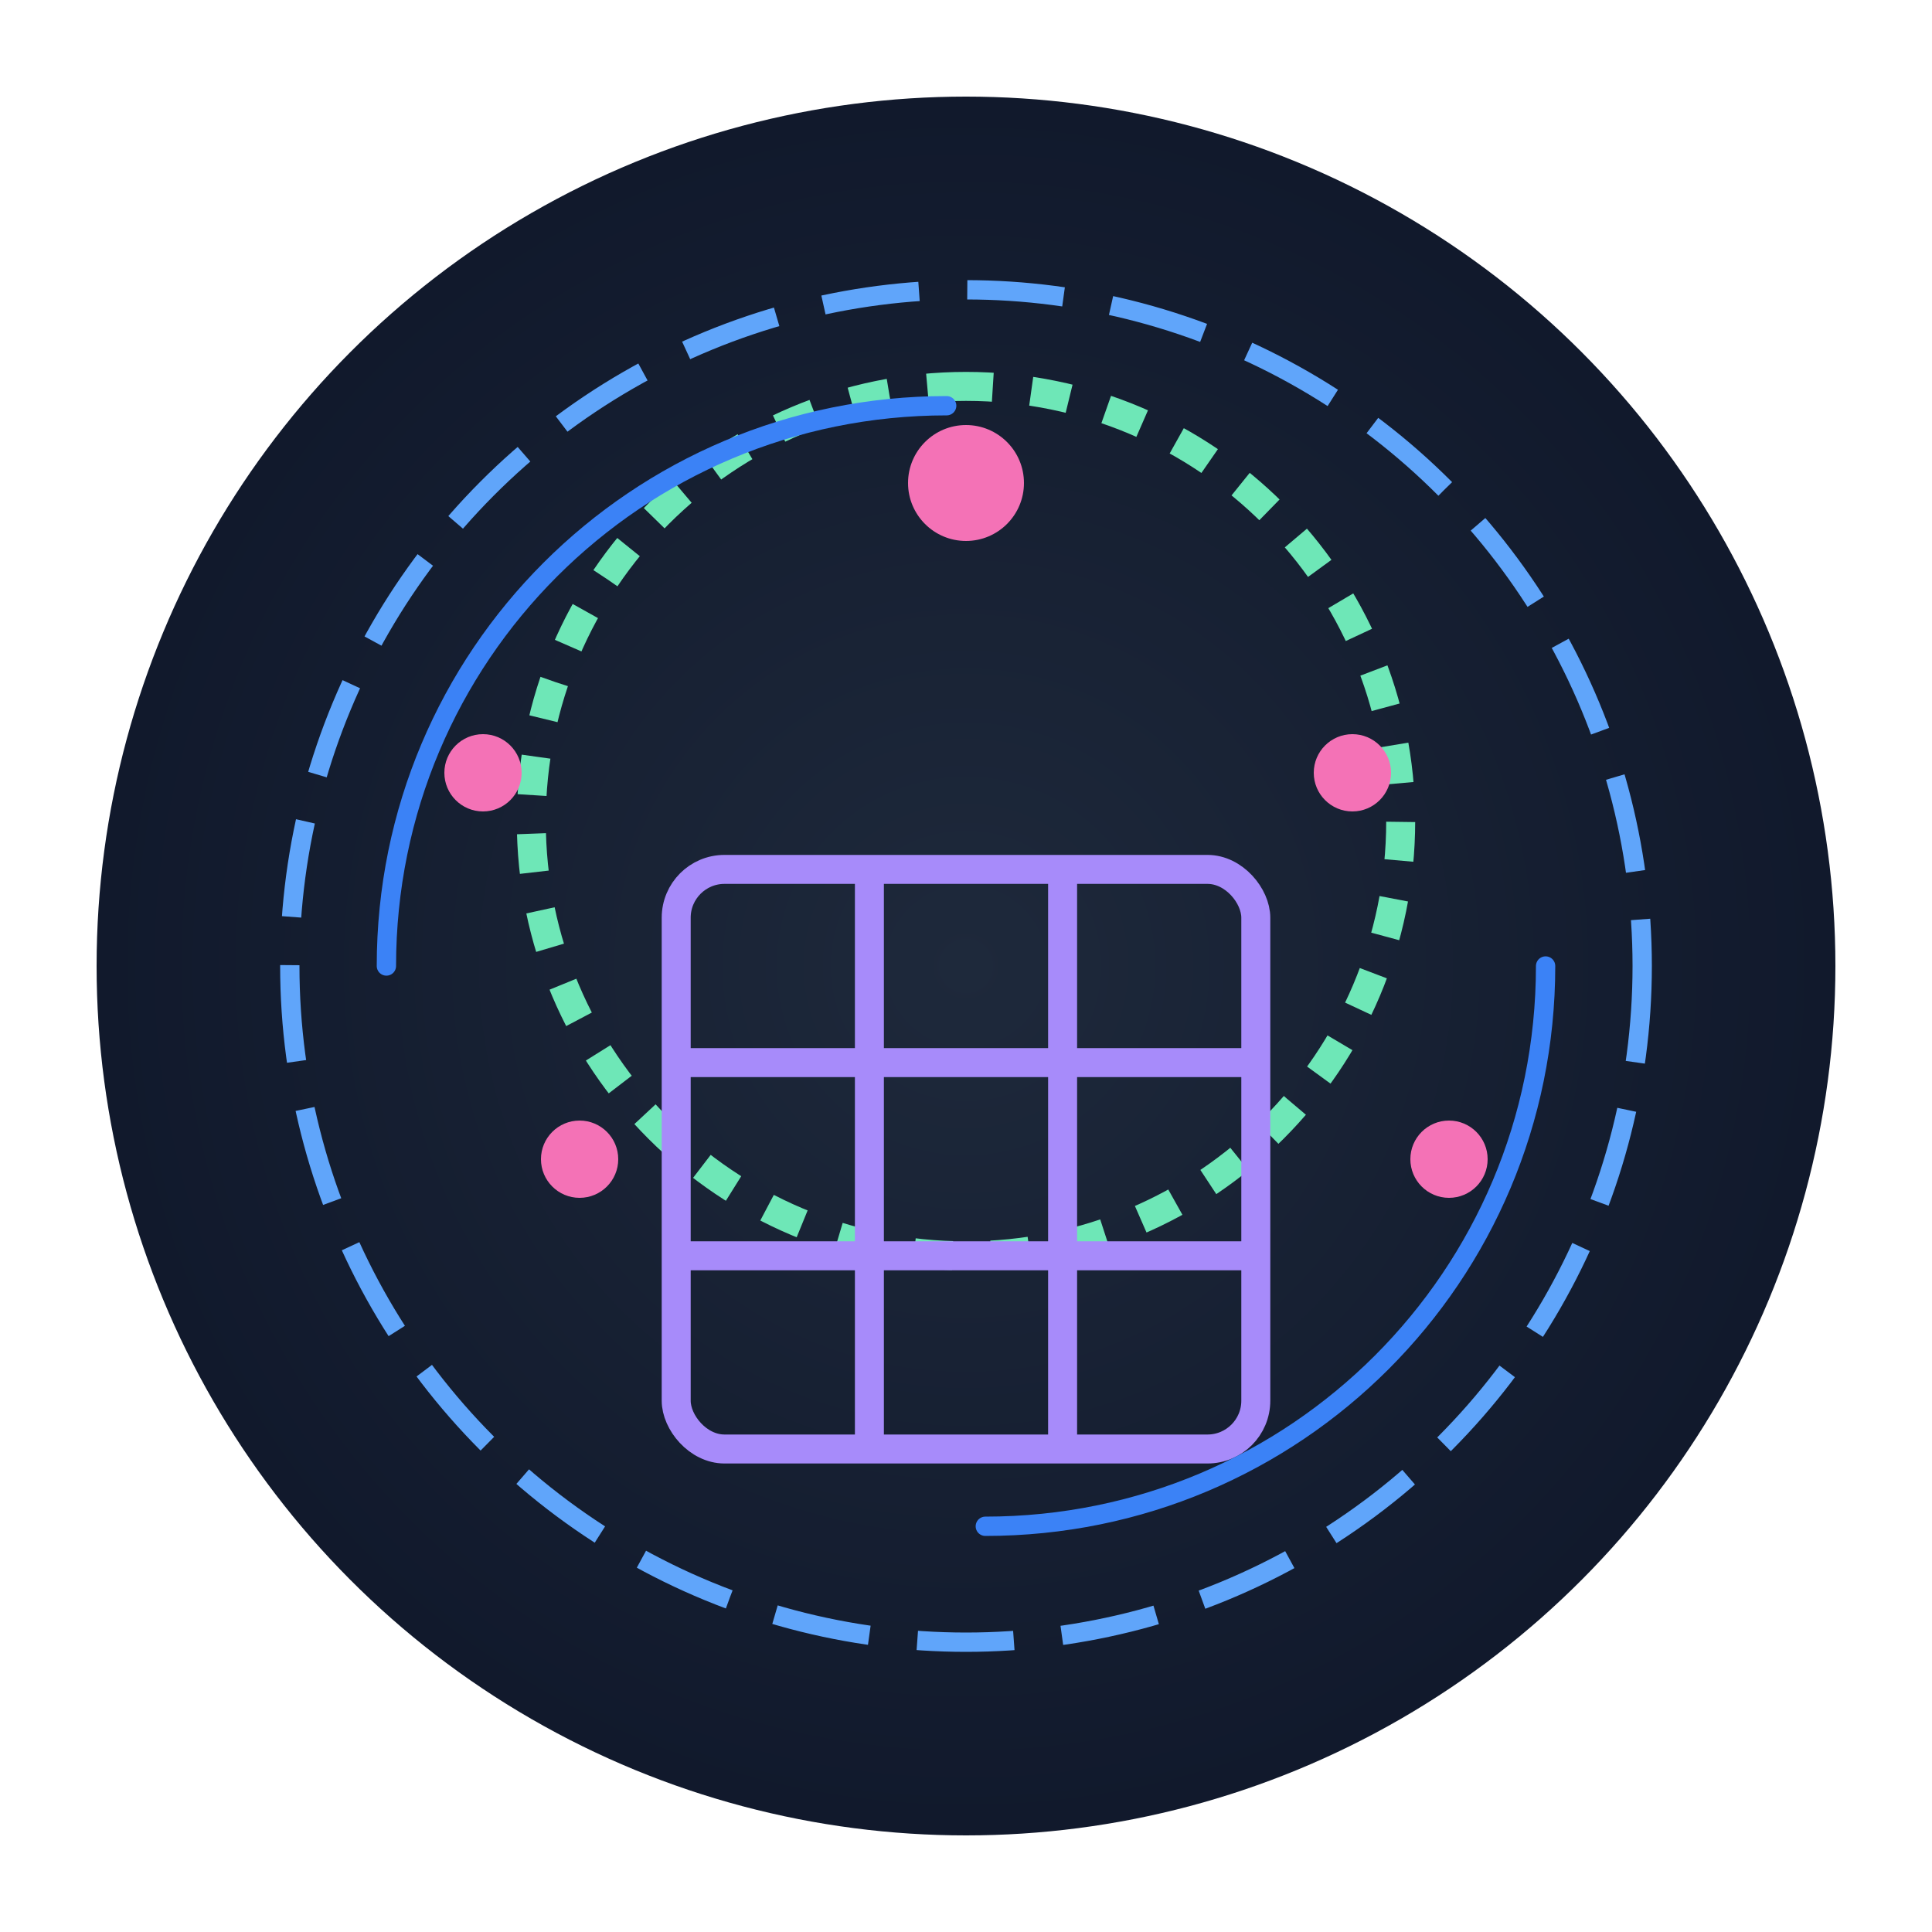 <svg width="200" height="200" viewBox="0 0 200 200" fill="none" xmlns="http://www.w3.org/2000/svg">
  <!-- Background Circle with Gradient -->
  <circle cx="100" cy="100" r="90" fill="url(#paint0_radial)" />
  
  <!-- AI Brain Network -->
  <path d="M100 40C75.147 40 55 60.147 55 85C55 109.853 75.147 130 100 130C124.853 130 145 109.853 145 85C145 60.147 124.853 40 100 40Z" stroke="#6EE7B7" stroke-width="3" stroke-dasharray="4 4"/>
  
  <!-- Calendar Icon -->
  <rect x="70" y="90" width="60" height="60" rx="5" stroke="#A78BFA" stroke-width="3"/>
  <line x1="70" y1="110" x2="130" y2="110" stroke="#A78BFA" stroke-width="3"/>
  <line x1="70" y1="130" x2="130" y2="130" stroke="#A78BFA" stroke-width="3"/>
  <line x1="90" y1="90" x2="90" y2="150" stroke="#A78BFA" stroke-width="3"/>
  <line x1="110" y1="90" x2="110" y2="150" stroke="#A78BFA" stroke-width="3"/>
  
  <!-- Circuit Lines -->
  <path d="M40 100C40 67.909 65.909 42 98 42" stroke="#3B82F6" stroke-width="2" stroke-linecap="round"/>
  <path d="M160 100C160 132.091 134.091 158 102 158" stroke="#3B82F6" stroke-width="2" stroke-linecap="round"/>
  
  <!-- Nodes -->
  <circle cx="50" cy="80" r="4" fill="#F472B6"/>
  <circle cx="60" cy="120" r="4" fill="#F472B6"/>
  <circle cx="140" cy="80" r="4" fill="#F472B6"/>
  <circle cx="150" cy="120" r="4" fill="#F472B6"/>
  <circle cx="100" cy="50" r="6" fill="#F472B6"/>
  
  <!-- Pulse Animation -->
  <circle cx="100" cy="100" r="70" stroke="#60A5FA" stroke-width="2" stroke-dasharray="10 5">
    <animate attributeName="r" values="65;75;65" dur="3s" repeatCount="indefinite"/>
    <animate attributeName="opacity" values="0.8;0.2;0.8" dur="3s" repeatCount="indefinite"/>
  </circle>
  
  <!-- Gradients -->
  <defs>
    <radialGradient id="paint0_radial" cx="0" cy="0" r="1" gradientUnits="userSpaceOnUse" gradientTransform="translate(100 100) rotate(90) scale(100)">
      <stop offset="0" stop-color="#1E293B"/>
      <stop offset="1" stop-color="#0F172A"/>
    </radialGradient>
  </defs>
</svg>
